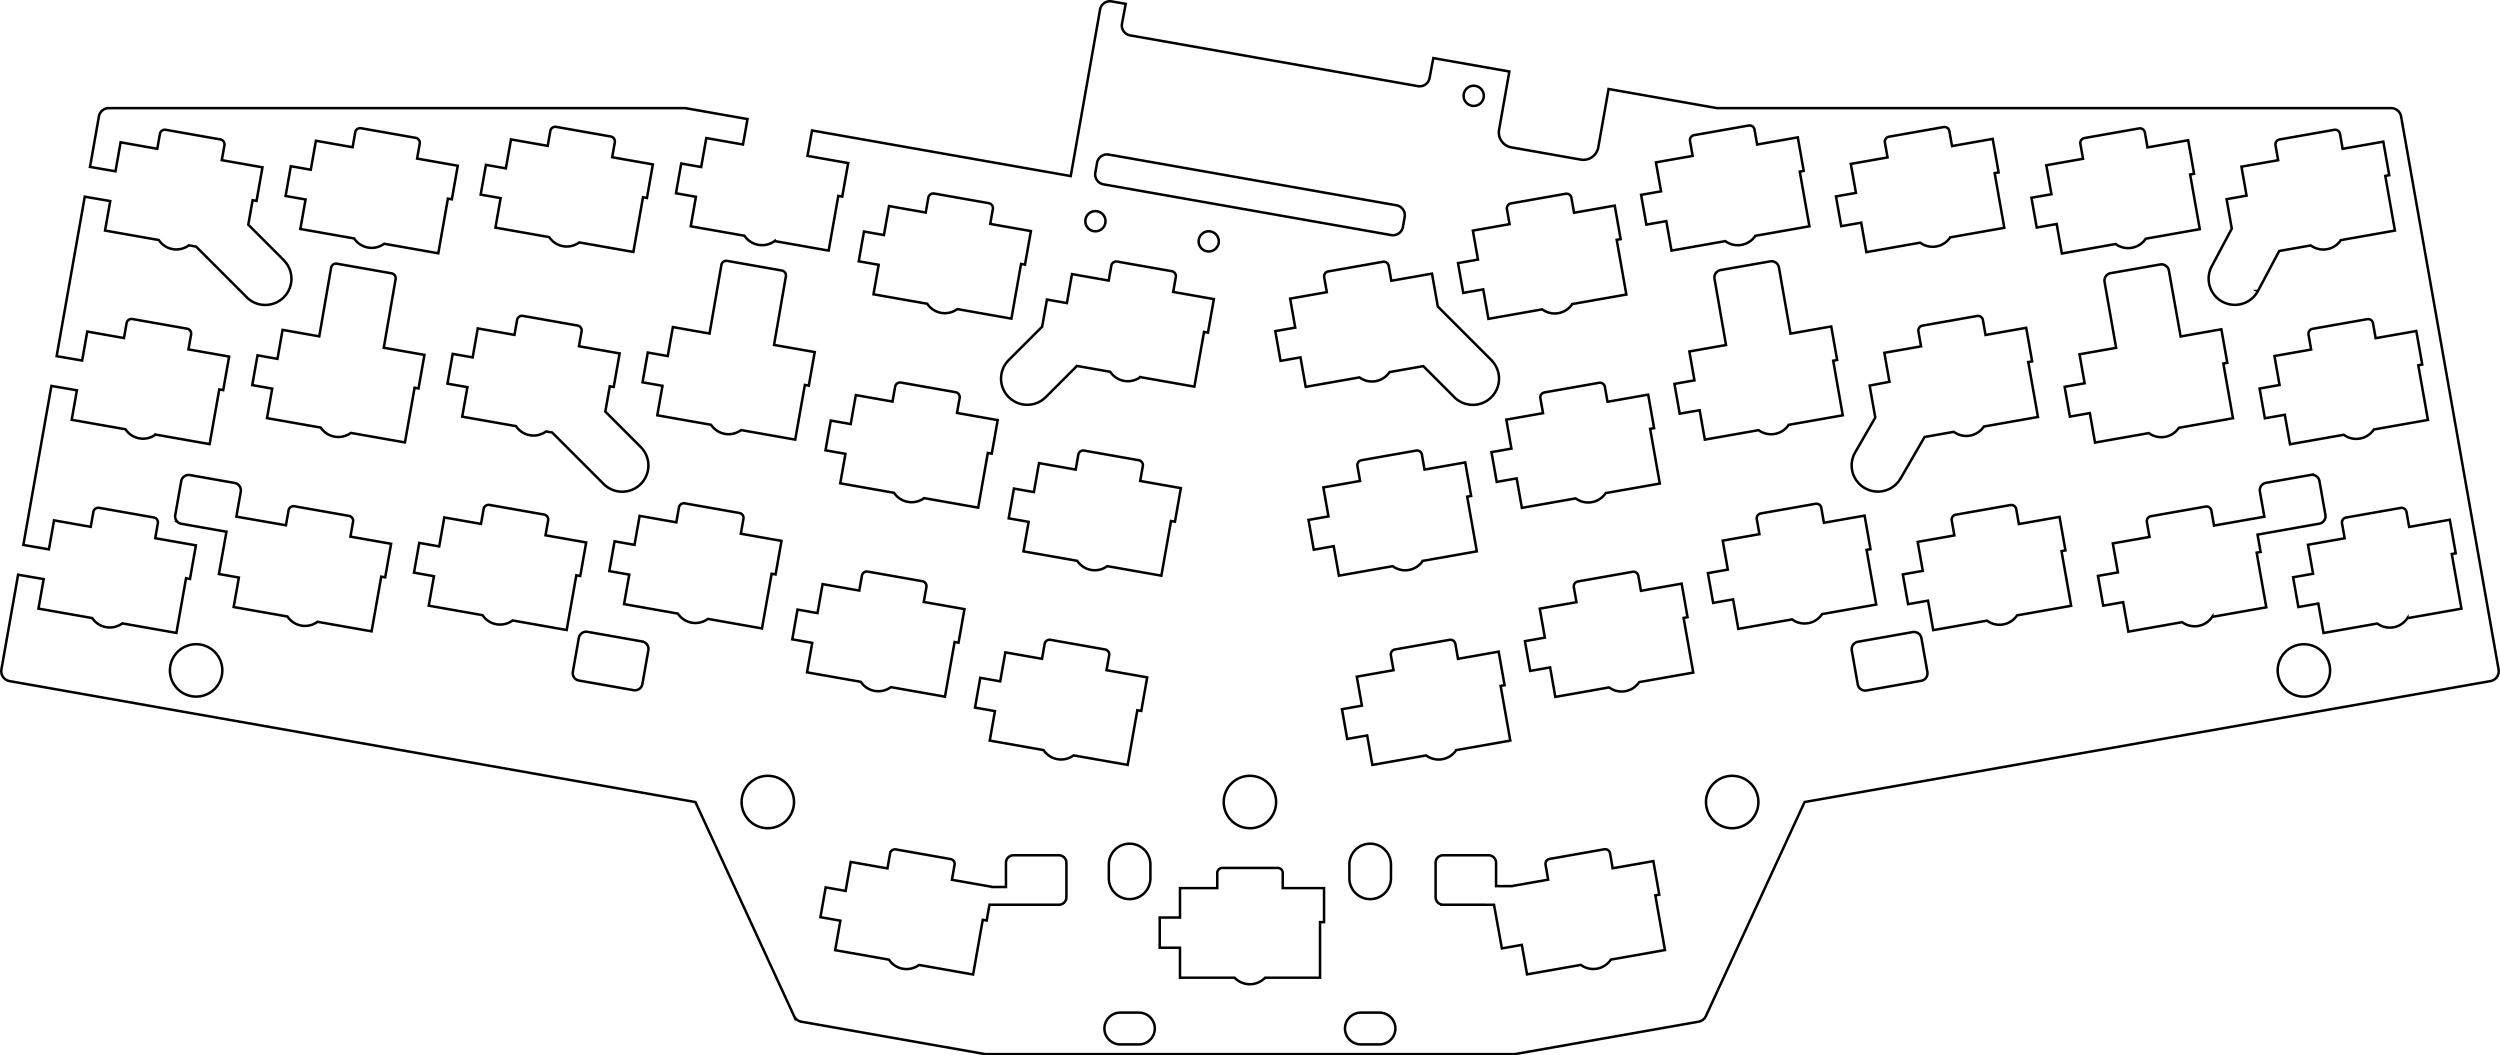 <svg id="cut" xmlns="http://www.w3.org/2000/svg" viewBox="0 0 703.34 296.918"><defs><style>.cls-1{fill:none;stroke:#000;stroke-miterlimit:10;stroke-width:0.709px;}</style></defs><title>reviung39-lower-middle-plate</title><path class="cls-1" d="M702.949,188.367,675.516,32.777a2.842,2.842,0,0,0-2.816-2.355L510.53,30.42l-27.463.001L452.55,25.04l-2.894,16.413a4.264,4.264,0,0,1-4.926,3.449L425.19,41.457a4.264,4.264,0,0,1-3.449-4.926l2.894-16.413-21.393-3.772-1.048,5.591a2.832,2.832,0,0,1-3.281,2.297L317.954,9.958a2.834,2.834,0,0,1-2.299-3.283l1.048-5.589L312.767.392s-.322-.037-.482-.037a2.829,2.829,0,0,0-2.802,2.371l-8.25,46.813L228.445,36.703l-1.267,7.155,11.441,2.017L236.955,55.313l-1.109-.196-2.713,15.386-15.214-2.683a5.937,5.937,0,0,1-8.46-1.492L194.33,63.662l1.463-8.296-5.613-.99,1.477-8.375,5.613.99,1.438-8.153,10.325,1.821,1.267-7.155L192.812,30.42H30.608A2.827,2.827,0,0,0,27.811,32.85l-2.488,14.11,7.168,1.232,1.438-8.153,10.325,1.821.74-4.194a1.417,1.417,0,0,1,1.642-1.15l15.356,2.708a1.415,1.415,0,0,1,1.148,1.639l-.74,4.196L73.84,47.075,72.176,56.513l-1.109-.196L69.852,63.21l9.984,9.984-.015.015a7.366,7.366,0,1,1-10.704,10.112L55.176,69.38,53.14,69.021A5.937,5.937,0,0,1,44.68,67.53L29.551,64.862l1.463-8.296-7.168-1.232L15.935,100.2l7.176,1.234L24.549,93.28l10.325,1.821.74-4.194a1.417,1.417,0,0,1,1.642-1.15l15.356,2.708a1.415,1.415,0,0,1,1.148,1.639L53.02,98.3l11.441,2.017-1.664,9.438-1.109-.196-2.713,15.386-15.214-2.683a5.937,5.937,0,0,1-8.46-1.492L20.172,118.104l1.463-8.296-7.176-1.234L6.57,153.312l7.194,1.237,1.438-8.153,10.325,1.821.74-4.194a1.417,1.417,0,0,1,1.642-1.15L43.264,145.58a1.415,1.415,0,0,1,1.148,1.639l-.74,4.196,11.441,2.017L53.45,162.871l-1.109-.196-2.713,15.386-15.214-2.683a5.937,5.937,0,0,1-8.46-1.492L10.825,171.22l1.463-8.296-7.194-1.237L.392,188.35s-.038.322-.038.483a2.83,2.83,0,0,0,2.354,2.786l.002.003,192.934,34.022,27.759,60.223a2.811,2.811,0,0,0,2.033,1.569l51.755,9.128H426.146l51.716-9.12a2.839,2.839,0,0,0,2.112-1.67l27.721-60.132,192.934-34.02a2.829,2.829,0,0,0,2.357-2.795C702.986,188.674,702.949,188.367,702.949,188.367ZM679.796,93.124l1.664,9.438-1.109.196,2.713,15.386L667.85,120.826a5.937,5.937,0,0,1-8.46,1.492l-15.129,2.668-1.463-8.296-5.613.99-1.477-8.375,5.613-.99-1.438-8.153L650.209,98.34l-.74-4.194a1.417,1.417,0,0,1,1.15-1.642l15.356-2.708a1.415,1.415,0,0,1,1.639,1.148l.74,4.196ZM622.255,74.899l5.629-10.587-1.46-8.278,5.613-.99L630.6,46.891,640.925,45.07l-.74-4.194a1.417,1.417,0,0,1,1.15-1.642l15.356-2.708a1.415,1.415,0,0,1,1.639,1.148l.74,4.196,11.441-2.017,1.664,9.437-1.109.196,2.713,15.386-15.214,2.683a5.938,5.938,0,0,1-8.46,1.492l-8.877,1.565-5.998,11.28-.002-.001a7.369,7.369,0,1,1-12.974-6.992ZM575.7,46.493,586.025,44.672l-.74-4.194a1.417,1.417,0,0,1,1.15-1.642l15.356-2.708a1.415,1.415,0,0,1,1.639,1.148l.74,4.196,11.441-2.018,1.664,9.438-1.109.196L618.88,64.475l-15.214,2.683a5.937,5.937,0,0,1-8.46,1.492l-15.129,2.668-1.463-8.296-5.613.99-1.477-8.375,5.613-.99Zm-3.989,55.169-1.109.196.013.073.023-.003,2.713,15.386-15.214,2.683a5.938,5.938,0,0,1-8.46,1.492L541.45,122.939,534.717,134.6l-.013-.008a7.364,7.364,0,1,1-12.666-7.512l5.545-9.603-1.588-9.002,5.577-1.06-1.438-8.153,10.325-1.821-.74-4.194a1.417,1.417,0,0,1,1.15-1.642l15.356-2.708a1.415,1.415,0,0,1,1.639,1.148l.74,4.196,11.441-2.018ZM520.705,46.114,531.03,44.293l-.74-4.194a1.417,1.417,0,0,1,1.15-1.642l15.356-2.708a1.415,1.415,0,0,1,1.639,1.148l.74,4.196,11.441-2.017,1.664,9.438-1.109.196,2.713,15.386-15.214,2.683a5.937,5.937,0,0,1-8.46,1.492l-15.129,2.668-1.463-8.296-5.613.99L516.53,55.257l5.613-.99ZM465.876,45.68l10.325-1.821-.74-4.194a1.417,1.417,0,0,1,1.15-1.642l15.356-2.708a1.415,1.415,0,0,1,1.639,1.148l.74,4.196,11.441-2.017,1.664,9.438-1.109.196,2.713,15.386-15.214,2.683a5.938,5.938,0,0,1-8.46,1.492l-15.129,2.668L468.79,62.208l-5.613.99-1.477-8.375,5.613-.99Zm-42.095,72.379,10.325-1.821-.74-4.194a1.417,1.417,0,0,1,1.15-1.642l15.356-2.708a1.415,1.415,0,0,1,1.639,1.148l.74,4.196,11.441-2.018,1.664,9.438-1.109.196,2.713,15.386L451.747,138.723a5.937,5.937,0,0,1-8.46,1.492l-15.129,2.668-1.463-8.296-5.613.99-1.477-8.375,5.613-.99ZM414.606,24.126a2.835,2.835,0,1,1-2.835,2.835A2.835,2.835,0,0,1,414.606,24.126Zm1.202,48.907-1.438-8.153,10.325-1.821-.74-4.194a1.417,1.417,0,0,1,1.15-1.642l15.356-2.708a1.415,1.415,0,0,1,1.639,1.148l.74,4.196,11.441-2.017,1.664,9.438-1.109.196,2.713,15.386-15.214,2.683a5.937,5.937,0,0,1-8.46,1.492l-15.129,2.668-1.463-8.296-5.613.99-1.477-8.375Zm-12.936,3.946,1.633,9.26,15.069,15.069-.011.011a7.366,7.366,0,1,1-10.625,10.2l-8.512-8.512-9.5,1.675a5.938,5.938,0,0,1-8.46,1.492L367.337,108.84l-1.463-8.296-5.613.99-1.477-8.375,5.613-.99L362.96,84.016l10.325-1.821-.74-4.194a1.417,1.417,0,0,1,1.15-1.642l15.356-2.708a1.415,1.415,0,0,1,1.639,1.148l.74,4.196ZM359.017,225.637a7.37,7.37,0,1,1-7.37-7.37A7.37,7.37,0,0,1,359.017,225.637ZM308.156,48.569l.489-2.773a2.844,2.844,0,0,1,3.295-2.307L392.877,57.76a2.844,2.844,0,0,1,2.307,3.295l-.489,2.773a2.844,2.844,0,0,1-3.295,2.307L310.463,51.863A2.844,2.844,0,0,1,308.156,48.569Zm34.737,19.338a2.835,2.835,0,1,1-2.835-2.835A2.835,2.835,0,0,1,342.893,67.907ZM308.18,59.403a2.835,2.835,0,1,1-2.835,2.835A2.835,2.835,0,0,1,308.18,59.403ZM294.541,84.275l5.613.99,1.438-8.153,10.325,1.821.74-4.194a1.417,1.417,0,0,1,1.642-1.15l15.356,2.708a1.415,1.415,0,0,1,1.148,1.639l-.74,4.196,11.441,2.018-1.664,9.437-1.109-.196-2.713,15.386-15.214-2.683a5.938,5.938,0,0,1-8.46-1.492l-9.358-1.65-8.781,8.781-.001-.001a7.369,7.369,0,1,1-10.405-10.438l9.4-9.4ZM283.78,145.829l1.477-8.375,5.613.99,1.438-8.153,10.325,1.821.74-4.194a1.417,1.417,0,0,1,1.642-1.15l15.356,2.708a1.415,1.415,0,0,1,1.148,1.639l-.74,4.197,11.441,2.017-1.664,9.438-1.109-.195-2.713,15.386-15.214-2.683a5.938,5.938,0,0,1-8.46-1.492L287.93,155.115l1.463-8.296ZM243.067,65.138l5.613.99,1.438-8.153,10.325,1.821.74-4.194a1.417,1.417,0,0,1,1.642-1.15L278.18,57.159a1.415,1.415,0,0,1,1.148,1.639l-.74,4.196L290.03,65.012,288.366,74.45l-1.109-.196-2.713,15.386-15.214-2.683a5.938,5.938,0,0,1-8.46-1.492l-15.129-2.668,1.463-8.296-5.613-.99Zm-9.347,53.179,5.613.99,1.438-8.153,10.325,1.821.74-4.194a1.417,1.417,0,0,1,1.642-1.15l15.356,2.708a1.415,1.415,0,0,1,1.148,1.64l-.74,4.196,11.441,2.017-1.664,9.438-1.109-.196-2.713,15.386-15.214-2.683a5.937,5.937,0,0,1-8.46-1.492l-15.129-2.668,1.463-8.296-5.613-.99Zm-44.423-26.3,10.325,1.821,3.329-19.289a1.417,1.417,0,0,1,1.642-1.15l15.356,2.708a1.415,1.415,0,0,1,1.148,1.639l-3.329,19.291,11.441,2.017-1.664,9.438-1.109-.196-2.713,15.386L208.508,121a5.937,5.937,0,0,1-8.46-1.492L184.92,116.841l1.463-8.296-5.613-.99,1.477-8.375,5.613.99ZM136.709,46.38l5.613.99,1.438-8.153,10.325,1.821.74-4.194a1.417,1.417,0,0,1,1.642-1.15l15.356,2.708a1.415,1.415,0,0,1,1.148,1.639l-.74,4.196,11.441,2.017-1.664,9.438-1.109-.196-2.713,15.386L162.971,68.2a5.938,5.938,0,0,1-8.46-1.492l-15.129-2.668,1.463-8.296-5.613-.99Zm-2.297,46.015,10.325,1.821.74-4.194a1.417,1.417,0,0,1,1.642-1.15L162.475,91.58a1.415,1.415,0,0,1,1.148,1.639l-.74,4.196,11.441,2.017-1.664,9.438-1.109-.196L170.297,115.79l9.912,9.912-.002.002a7.369,7.369,0,1,1-10.449,10.392L155.344,121.682l-1.72-.303a5.937,5.937,0,0,1-8.46-1.492L130.035,117.22l1.463-8.296-5.613-.99,1.477-8.375,5.613.99ZM80.348,55.134,81.825,46.76l5.613.99,1.438-8.153,10.325,1.821.74-4.194a1.417,1.417,0,0,1,1.642-1.15L116.938,38.78a1.415,1.415,0,0,1,1.148,1.639l-.74,4.196,11.441,2.017-1.664,9.438-1.109-.196-2.713,15.386-15.214-2.683a5.937,5.937,0,0,1-8.46-1.492L84.499,64.42l1.463-8.296Zm-25.17,140.844a7.37,7.37,0,1,1,7.37-7.37A7.37,7.37,0,0,1,55.178,195.978Zm53.188-33.549-1.109-.196-2.713,15.386L89.329,174.937a5.938,5.938,0,0,1-8.46-1.492l-15.129-2.668,1.463-8.296-5.613-.99,2.122-11.906c-.041-.005-.081-.002-.122-.009l-12.561-2.215a2.127,2.127,0,0,1-1.725-2.464l1.678-9.515a2.127,2.127,0,0,1,2.464-1.725l12.561,2.215a2.127,2.127,0,0,1,1.725,2.464l-1.236,7.012,13.948,2.426.74-4.194a1.417,1.417,0,0,1,1.642-1.15L98.18,145.138a1.415,1.415,0,0,1,1.148,1.639l-.74,4.196,11.441,2.018ZM98.708,121.79a5.938,5.938,0,0,1-8.46-1.492L75.12,117.63l1.463-8.296-5.613-.99L72.446,99.97l5.613.99,1.438-8.153L89.822,94.627,93.151,75.338a1.417,1.417,0,0,1,1.642-1.15l15.356,2.708a1.415,1.415,0,0,1,1.148,1.639l-3.329,19.291,11.441,2.018-1.664,9.438-1.109-.196-2.713,15.386Zm45.505,52.769a5.938,5.938,0,0,1-8.46-1.492l-15.129-2.668,1.463-8.296-5.613-.99,1.477-8.375,5.613.99,1.438-8.153,10.325,1.821.74-4.194a1.417,1.417,0,0,1,1.642-1.15l15.356,2.708a1.415,1.415,0,0,1,1.148,1.639l-.74,4.196,11.441,2.018L163.25,162.05l-1.109-.196-2.713,15.386Zm38.189,8.373-1.678,9.515a2.127,2.127,0,0,1-2.464,1.725l-15.371-2.709a2.127,2.127,0,0,1-1.725-2.464l1.678-9.515a2.127,2.127,0,0,1,2.464-1.725l15.372,2.709A2.127,2.127,0,0,1,182.403,182.931Zm12.209-7.751a5.93,5.93,0,0,1-3.911-2.556l-15.129-2.668,1.463-8.296-5.613-.99,1.477-8.375,5.613.99,1.438-8.153,10.325,1.821.74-4.194a1.417,1.417,0,0,1,1.642-1.15l15.356,2.708a1.415,1.415,0,0,1,1.148,1.639l-.74,4.197,11.441,2.017-1.664,9.438-1.109-.195-2.713,15.386-15.214-2.683A5.93,5.93,0,0,1,194.612,175.18ZM216.01,233.007a7.37,7.37,0,1,1,7.37-7.37A7.37,7.37,0,0,1,216.01,233.007Zm6.886-53.136,1.477-8.375,5.613.99,1.438-8.153,10.325,1.821.74-4.194a1.417,1.417,0,0,1,1.642-1.15l15.356,2.708a1.415,1.415,0,0,1,1.148,1.639l-.74,4.196,11.441,2.017-1.664,9.438-1.109-.196-2.713,15.386-15.214-2.683a5.937,5.937,0,0,1-8.46-1.492l-15.129-2.668,1.463-8.296Zm77.124,72.54a2.127,2.127,0,0,1-2.127,2.127H285.138l-.019-.002h-6.747l-.782,4.436-1.109-.196-2.713,15.386-15.214-2.683a5.938,5.938,0,0,1-8.46-1.492l-15.129-2.668,1.463-8.296-5.613-.99,1.477-8.375,5.613.99,1.438-8.153,10.325,1.821.74-4.194a1.417,1.417,0,0,1,1.642-1.15l15.356,2.708a1.415,1.415,0,0,1,1.148,1.639l-.74,4.196,11.441,2.017-.002.012h3.759v-6.798a2.127,2.127,0,0,1,2.127-2.127h12.755a2.127,2.127,0,0,1,2.127,2.127ZM297.496,213.58a5.93,5.93,0,0,1-3.911-2.556l-15.129-2.668,1.463-8.296-5.613-.99,1.477-8.375,5.613.99,1.438-8.153,10.325,1.821.74-4.194a1.417,1.417,0,0,1,1.642-1.15l15.356,2.708a1.415,1.415,0,0,1,1.148,1.639l-.74,4.196,11.441,2.018-1.664,9.438-1.109-.196-2.713,15.386L302.045,212.516A5.931,5.931,0,0,1,297.496,213.58ZM323.65,243.212v3.893a5.849,5.849,0,1,1-11.698,0v-3.893a5.849,5.849,0,0,1,11.698,0Zm-3.232,50.616h-5.233a4.47,4.47,0,1,1,0-8.94h5.233a4.47,4.47,0,1,1,0,8.94Zm52.083-34.391h-1.126v15.624H355.925a5.938,5.938,0,0,1-8.59,0H331.973v-8.424h-5.7v-8.504h5.7v-8.279h10.485v-4.259a1.417,1.417,0,0,1,1.417-1.417h15.593a1.415,1.415,0,0,1,1.415,1.415v4.261h11.618ZM375.222,153.66l-5.613.99-1.477-8.375,5.613-.99-1.438-8.153,10.325-1.821-.74-4.194a1.417,1.417,0,0,1,1.15-1.642l15.356-2.708a1.415,1.415,0,0,1,1.639,1.148l.74,4.196,11.441-2.017,1.664,9.437-1.109.196,2.713,15.386-15.214,2.683a5.938,5.938,0,0,1-8.46,1.492l-15.129,2.668Zm12.875,140.168h-5.233a4.47,4.47,0,1,1,0-8.94h5.233a4.47,4.47,0,1,1,0,8.94Zm-8.466-46.724v-3.893a5.849,5.849,0,0,1,11.698,0v3.893a5.849,5.849,0,1,1-11.698,0Zm6.464-31.906-1.463-8.296-5.613.99-1.477-8.375,5.613-.99-1.438-8.153,10.325-1.821-.74-4.194a1.417,1.417,0,0,1,1.15-1.642l15.356-2.708a1.415,1.415,0,0,1,1.639,1.148l.74,4.196,11.441-2.018,1.664,9.438-1.109.196,2.713,15.386-15.214,2.683a5.938,5.938,0,0,1-8.46,1.492ZM453.2,269.965a5.937,5.937,0,0,1-8.46,1.492l-15.129,2.668-1.463-8.296-5.613.99-2.217-12.274c-.019,0-14.305-.018-14.305-.018a2.127,2.127,0,0,1-2.127-2.127v-9.662a2.127,2.127,0,0,1,2.127-2.127h12.755a2.127,2.127,0,0,1,2.127,2.127v6.564h4.34l0-.001,10.325-1.821-.74-4.194a1.417,1.417,0,0,1,1.15-1.642l15.356-2.708a1.415,1.415,0,0,1,1.639,1.148l.74,4.196,11.441-2.017,1.664,9.438-1.109.196,2.713,15.386Zm7.958-78.063a5.938,5.938,0,0,1-8.46,1.492l-15.129,2.668-1.463-8.296-5.613.99-1.477-8.375,5.613-.99-1.438-8.153,10.325-1.821-.74-4.194a1.417,1.417,0,0,1,1.15-1.642l15.356-2.708a1.415,1.415,0,0,1,1.639,1.148l.74,4.196L473.104,164.2l1.664,9.438-1.109.196,2.713,15.386Zm17.017-76.489-5.618.963-1.477-8.375,5.613-.99.019-.003-1.433-8.127,10.31-1.818-3.235-18.622a2.127,2.127,0,0,1,1.725-2.464l13.936-2.442a2.127,2.127,0,0,1,2.464,1.725l3.255,18.604,11.456-2.02,1.664,9.437-1.109.196,2.689,15.363-15.214,2.683a5.938,5.938,0,0,1-8.46,1.492l-15.129,2.668Zm9.154,117.594a7.37,7.37,0,1,1,7.37-7.37A7.37,7.37,0,0,1,487.328,233.007Zm21.393-57.686a5.931,5.931,0,0,1-4.549-1.064l-15.129,2.668-1.463-8.296-5.613.99-1.477-8.375,5.613-.99-1.438-8.153,10.325-1.821-.74-4.194a1.417,1.417,0,0,1,1.15-1.642l15.356-2.708a1.415,1.415,0,0,1,1.64,1.148l.74,4.196,11.441-2.018,1.664,9.438-1.109.196,2.713,15.386-15.214,2.683A5.93,5.93,0,0,1,508.721,175.321ZM540.52,191.533l-15.403,2.722a2.127,2.127,0,0,1-2.464-1.725l-1.678-9.515a2.127,2.127,0,0,1,1.725-2.464l15.403-2.722a2.127,2.127,0,0,1,2.464,1.725l1.678,9.515A2.127,2.127,0,0,1,540.52,191.533ZM567.476,173.12a5.937,5.937,0,0,1-8.46,1.492L543.887,177.28l-1.463-8.296-5.613.99-1.477-8.375,5.613-.99-1.438-8.153,10.325-1.821-.74-4.194a1.417,1.417,0,0,1,1.15-1.642l15.356-2.708a1.415,1.415,0,0,1,1.639,1.148l.74,4.196,11.441-2.017,1.664,9.438-1.109.196,2.713,15.386Zm20.47-56.905-5.613.99-1.477-8.375,5.624-1.003-1.438-8.153L595.34,97.858l-3.252-18.546a2.127,2.127,0,0,1,1.725-2.464l13.912-2.442a2.127,2.127,0,0,1,2.464,1.725l3.296,18.528,11.469-2.022,1.664,9.437-1.109.196,2.702,15.4L612.997,120.352a5.937,5.937,0,0,1-8.46,1.492l-15.129,2.668Zm34.43,57.331a5.938,5.938,0,0,1-8.46,1.492l-15.129,2.668-1.463-8.296-5.613.99-1.477-8.375,5.613-.99-1.438-8.153,10.325-1.821-.74-4.194a1.417,1.417,0,0,1,1.15-1.642l15.356-2.708a1.415,1.415,0,0,1,1.639,1.148l.74,4.196,14.163-2.49-1.248-7.074a2.127,2.127,0,0,1,1.725-2.464l12.561-2.215a2.127,2.127,0,0,1,2.464,1.725l1.678,9.515a2.127,2.127,0,0,1-1.725,2.464l-17.37,3.094.858,4.865-1.109.196,2.713,15.386Zm25.791,22.445a7.37,7.37,0,1,1,7.37-7.37A7.37,7.37,0,0,1,648.167,195.991Zm29.109-22.066a5.938,5.938,0,0,1-8.46,1.492l-15.129,2.668-1.463-8.296-5.613.99-1.477-8.375,5.613-.99L649.31,153.261l10.325-1.821-.74-4.194a1.417,1.417,0,0,1,1.15-1.642l15.356-2.708a1.415,1.415,0,0,1,1.639,1.148l.74,4.196,11.441-2.017,1.664,9.438-1.109.196,2.713,15.386Z"/></svg>